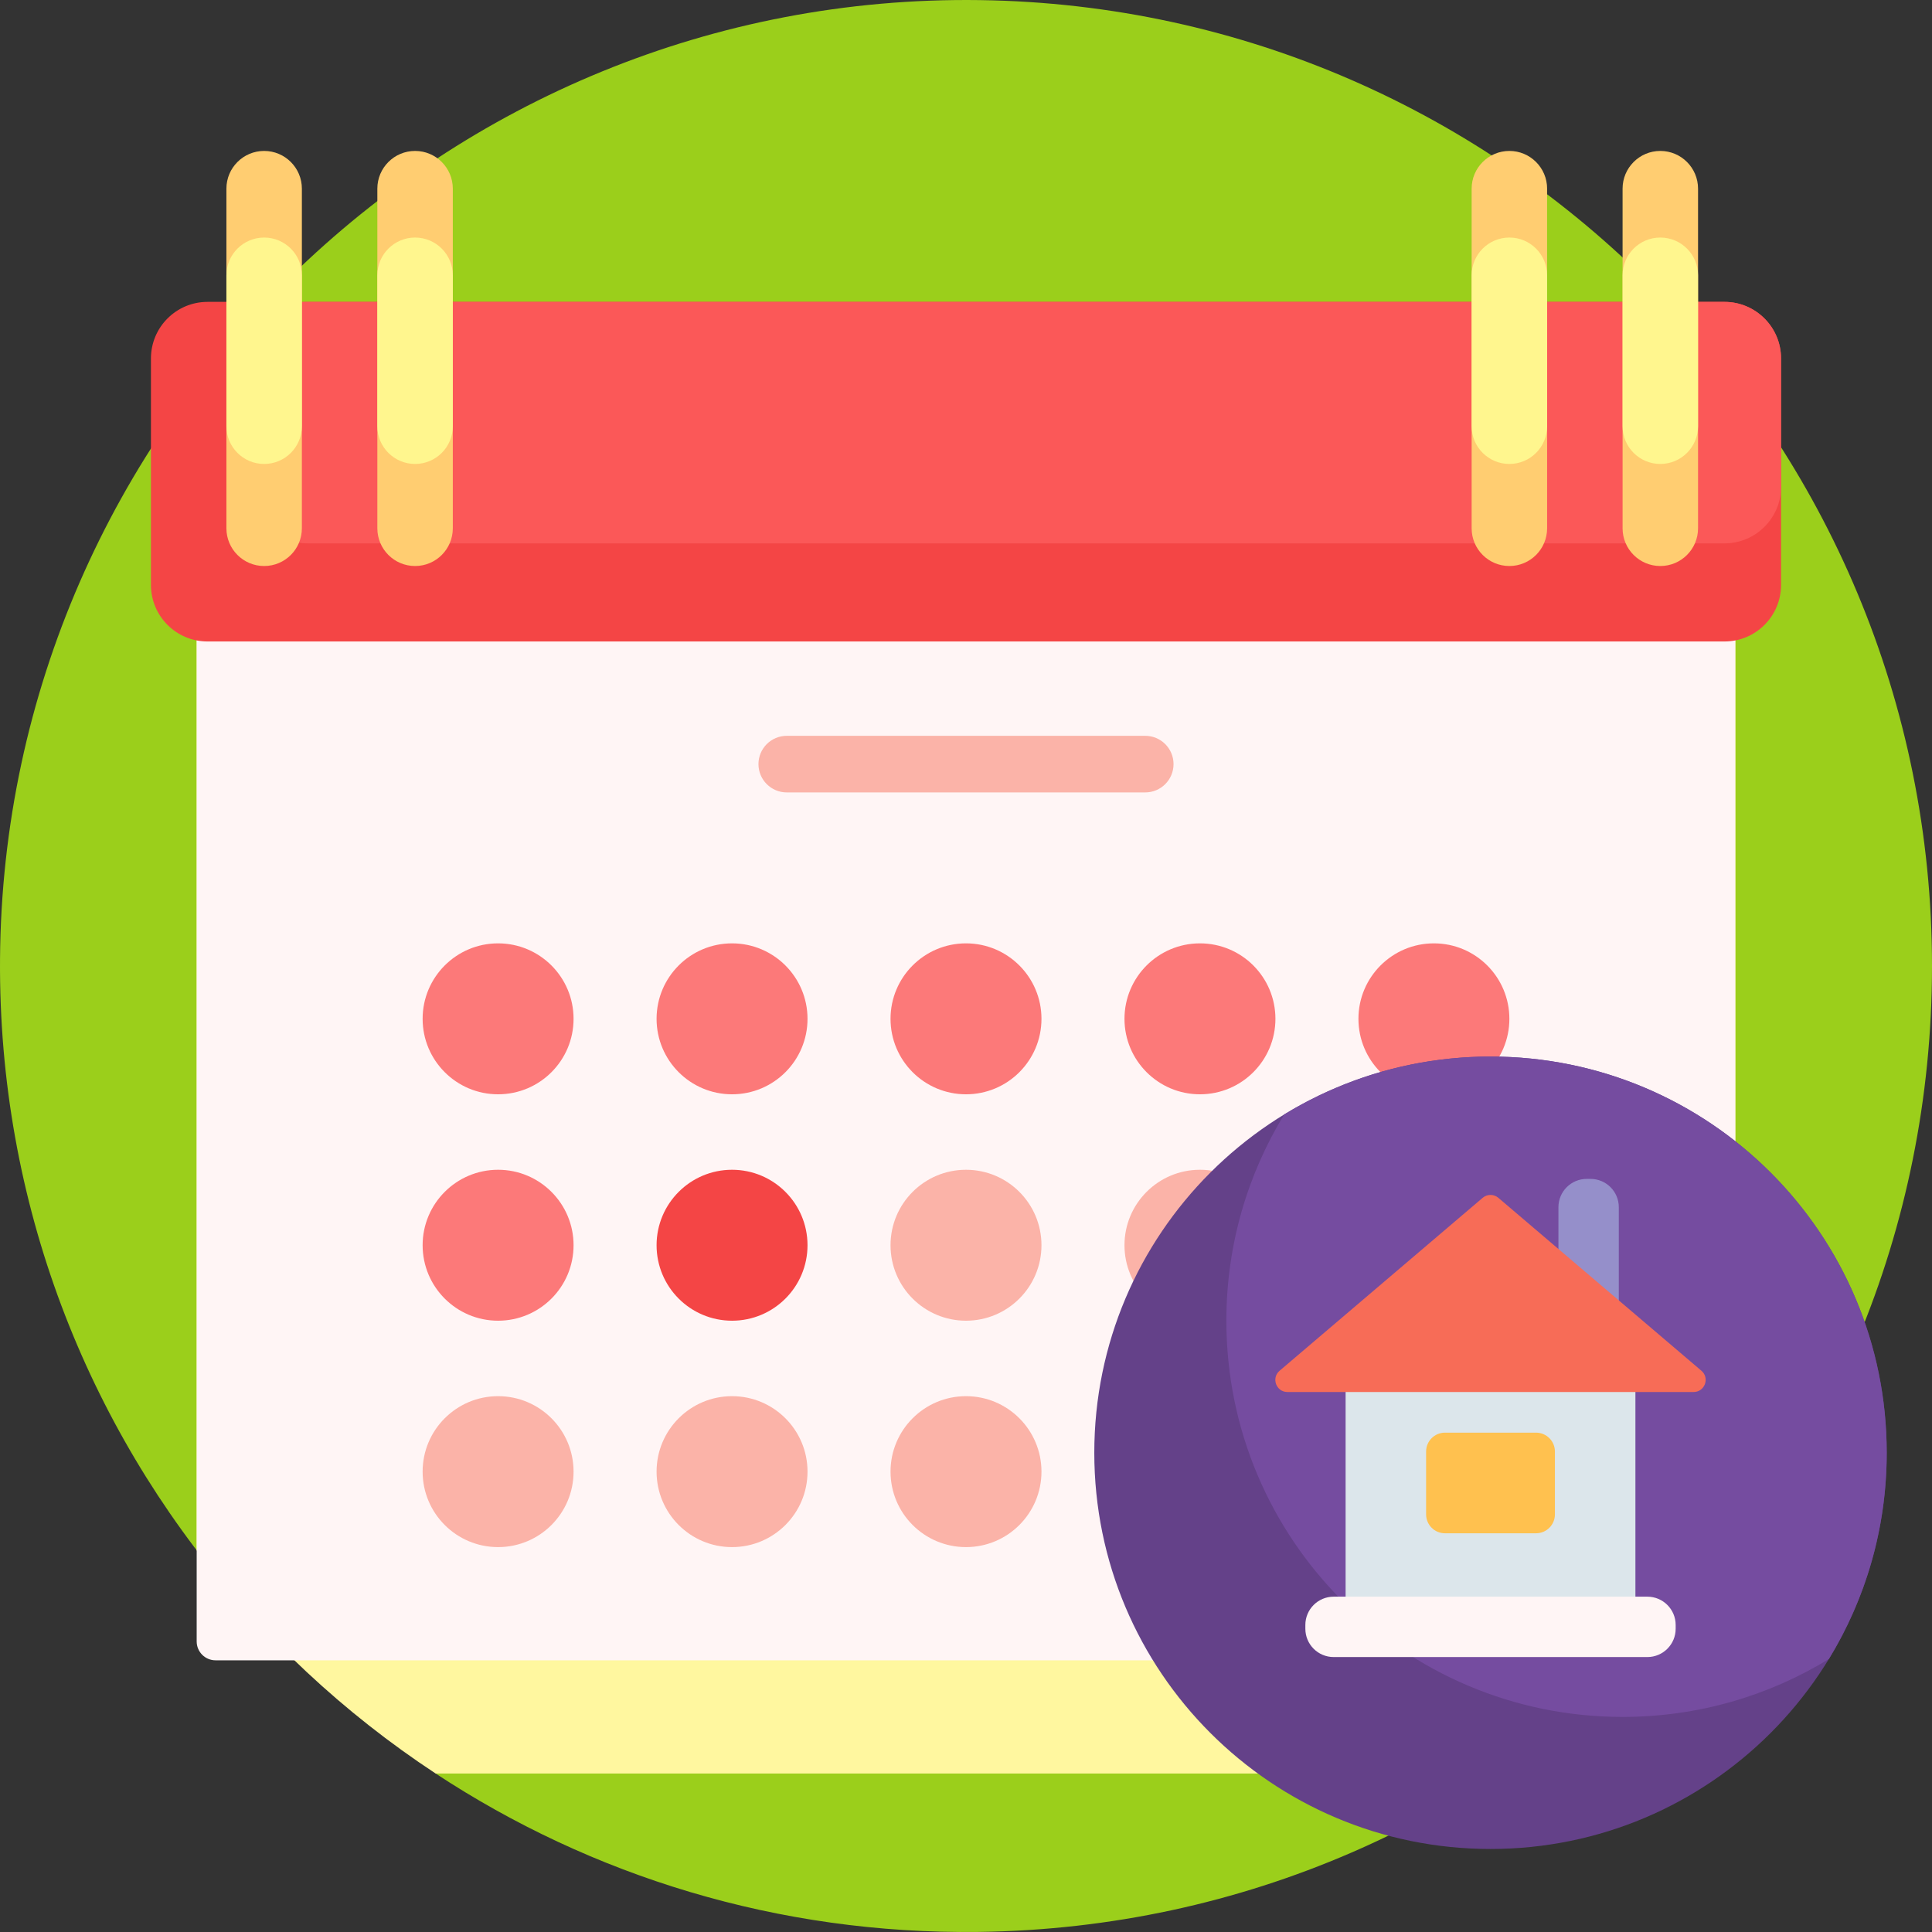 <svg id="Capa_1" enable-background="new 0 0 512 512" height="512" viewBox="0 0 512 512" width="512" xmlns="http://www.w3.org/2000/svg"><rect x="0" y="0" width="512" height="512" fill="#333333" stroke="none"/><g><path d="m512 256c0 140.495-112.184 254.192-252.668 255.979-53.172.676-102.677-14.861-143.883-41.979 0-25.883-20.982-46.866-46.866-46.866h-6.501c-39.055-45.273-62.525-104.37-62.076-168.956.986-141.678 117.997-256.143 259.664-254.152 139.693 1.962 252.33 115.814 252.33 255.974z" fill="#9bcf1b"/><path d="m459.878 410.845c-17.584 23.117-39.01 43.153-63.326 59.155h-281.103c-24.316-16.003-45.742-36.038-63.326-59.155v-250.845h407.755z" fill="#fff79f"/><path d="m454.878 440h-397.756c-2.761 0-5-2.239-5-5v-300c0-2.761 2.239-5 5-5h397.755c2.761 0 5 2.239 5 5v300c.001 2.761-2.238 5-4.999 5z" fill="#fff5f5"/><path d="m457 170h-402c-8.284 0-15-6.716-15-15v-60c0-8.284 6.716-15 15-15h402c8.284 0 15 6.716 15 15v60c0 8.284-6.716 15-15 15z" fill="#f44545"/><path d="m457 144h-375.482c-8.284 0-15-6.716-15-15v-34c0-8.284 6.716-15 15-15h375.482c8.284 0 15 6.716 15 15v34c0 8.284-6.716 15-15 15z" fill="#fb5858"/><path d="m80 50v90c0 5.523-4.477 10-10 10s-10-4.477-10-10v-90c0-5.523 4.477-10 10-10s10 4.477 10 10zm30-10c-5.523 0-10 4.477-10 10v90c0 5.523 4.477 10 10 10s10-4.477 10-10v-90c0-5.523-4.477-10-10-10zm300 100v-90c0-5.523-4.477-10-10-10-5.523 0-10 4.477-10 10v90c0 5.523 4.477 10 10 10 5.523 0 10-4.477 10-10zm40 0v-90c0-5.523-4.477-10-10-10-5.523 0-10 4.477-10 10v90c0 5.523 4.477 10 10 10 5.523 0 10-4.477 10-10z" fill="#ffcd71"/><path d="m80 72.953v40c0 5.523-4.477 10-10 10s-10-4.477-10-10v-40c0-5.523 4.477-10 10-10s10 4.477 10 10zm30-10c-5.523 0-10 4.477-10 10v40c0 5.523 4.477 10 10 10s10-4.477 10-10v-40c0-5.523-4.477-10-10-10zm330 0c-5.523 0-10 4.477-10 10v40c0 5.523 4.477 10 10 10s10-4.477 10-10v-40c0-5.523-4.477-10-10-10zm-40 0c-5.523 0-10 4.477-10 10v40c0 5.523 4.477 10 10 10s10-4.477 10-10v-40c0-5.523-4.477-10-10-10z" fill="#fff68e"/><path d="m152 270c0 11.046-8.954 20-20 20s-20-8.954-20-20 8.954-20 20-20 20 8.954 20 20zm42-20c-11.046 0-20 8.954-20 20s8.954 20 20 20 20-8.954 20-20-8.954-20-20-20zm62 0c-11.046 0-20 8.954-20 20s8.954 20 20 20 20-8.954 20-20-8.954-20-20-20zm62 0c-11.046 0-20 8.954-20 20s8.954 20 20 20 20-8.954 20-20-8.954-20-20-20zm62 0c-11.046 0-20 8.954-20 20s8.954 20 20 20 20-8.954 20-20-8.954-20-20-20zm-248 60c-11.046 0-20 8.954-20 20s8.954 20 20 20 20-8.954 20-20-8.954-20-20-20z" fill="#fc7979"/><path d="m214 330c0 11.046-8.954 20-20 20s-20-8.954-20-20 8.954-20 20-20 20 8.954 20 20z" fill="#f44545"/><path d="m338 330c0 11.046-8.954 20-20 20s-20-8.954-20-20 8.954-20 20-20 20 8.954 20 20zm-82-20c-11.046 0-20 8.954-20 20s8.954 20 20 20 20-8.954 20-20-8.954-20-20-20zm-104 80c0 11.046-8.954 20-20 20s-20-8.954-20-20 8.954-20 20-20 20 8.954 20 20zm62 0c0 11.046-8.954 20-20 20s-20-8.954-20-20 8.954-20 20-20 20 8.954 20 20zm62 0c0 11.046-8.954 20-20 20s-20-8.954-20-20 8.954-20 20-20 20 8.954 20 20zm27.5-180h-95c-4.142 0-7.5-3.358-7.5-7.5 0-4.142 3.358-7.5 7.5-7.5h95c4.142 0 7.5 3.358 7.5 7.5 0 4.142-3.358 7.5-7.5 7.5z" fill="#fbb3a8"/><path d="m500 385c0 57.99-47.01 105-105 105s-105-47.01-105-105 47.01-105 105-105 105 47.01 105 105z" fill="#644189"/><path d="m500 385c0 20.026-5.606 38.742-15.335 54.665-15.923 9.728-34.639 15.335-54.665 15.335-57.99 0-105-47.01-105-105 0-20.026 5.606-38.742 15.335-54.665 15.923-9.729 34.639-15.335 54.665-15.335 57.99 0 105 47.01 105 105z" fill="#754ca0"/><path d="m433.401 427.668h-76.802v-69.335h76.802z" fill="#dce6eb"/><path d="m407.067 406.334h-24.134c-2.761 0-5-2.239-5-5v-16.667c0-2.761 2.239-5 5-5h24.134c2.761 0 5 2.239 5 5v16.667c0 2.761-2.239 5-5 5z" fill="#ffc14f"/><path d="m436.568 439.135h-83.136c-4.142 0-7.5-3.358-7.5-7.5v-1c0-4.142 3.358-7.5 7.5-7.5h83.136c4.142 0 7.5 3.358 7.5 7.5v1c0 4.142-3.358 7.5-7.5 7.5z" fill="#fff5f5"/><path d="m413 353.055v-33.136c0-4.142 3.358-7.5 7.5-7.5h1c4.142 0 7.5 3.358 7.5 7.5v33.136c0 4.142-3.358 7.5-7.5 7.5h-1c-4.143 0-7.5-3.358-7.5-7.5z" fill="#958fca"/><path d="m339.108 363.26 53.818-45.828c1.196-1.018 2.954-1.018 4.149 0l53.818 45.828c2.266 1.929.901 5.636-2.075 5.636h-107.636c-2.976 0-4.34-3.707-2.074-5.636z" fill="#f76c57"/></g></svg>